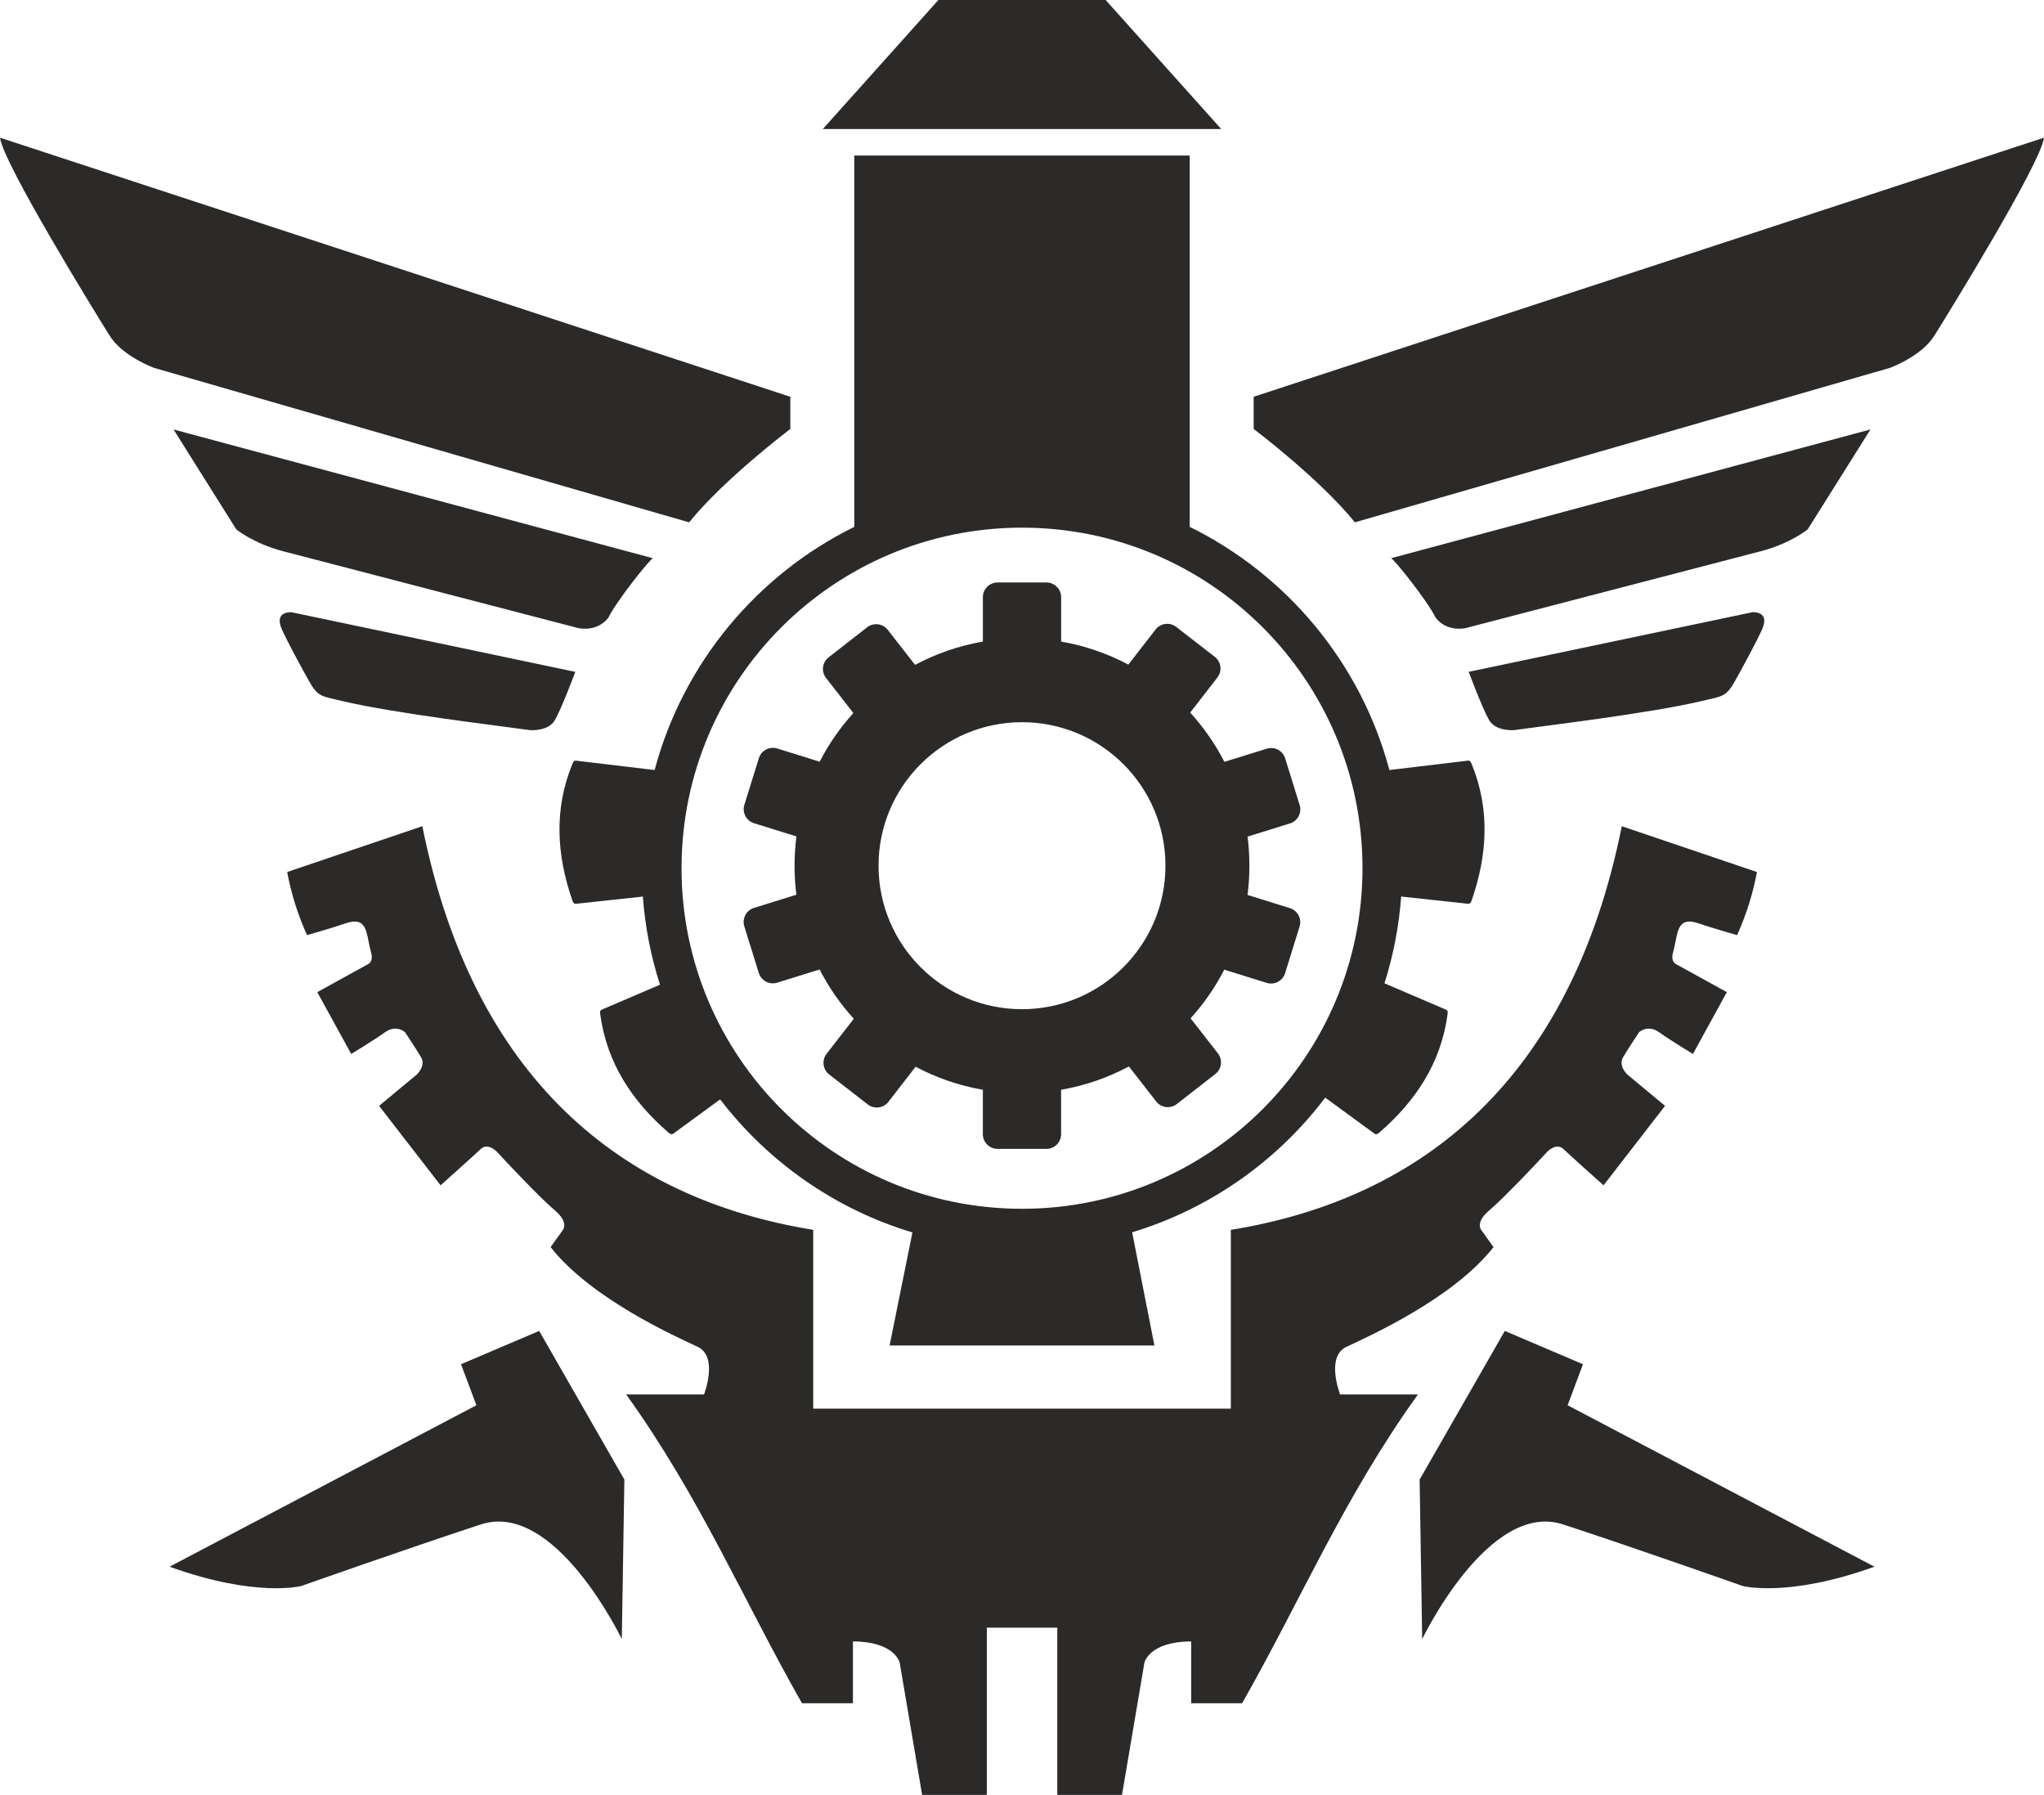 <?xml version="1.0" encoding="UTF-8"?>
<!DOCTYPE svg PUBLIC "-//W3C//DTD SVG 1.1//EN" "http://www.w3.org/Graphics/SVG/1.1/DTD/svg11.dtd">
<!-- Creator: CorelDRAW 2018 (64-Bit) -->
<svg xmlns="http://www.w3.org/2000/svg" xml:space="preserve" width="45.431mm" height="39.888mm" version="1.1" style="shape-rendering:geometricPrecision; text-rendering:geometricPrecision; image-rendering:optimizeQuality; fill-rule:evenodd; clip-rule:evenodd"
viewBox="0 0 1015.91 891.98"
 xmlns:xlink="http://www.w3.org/1999/xlink">
 <defs>
  <style type="text/css">
   <![CDATA[
    .fil0 {fill:#2B2A29}
   ]]>
  </style>
 </defs>
 <g id="Katman_x0020_1">
  <path class="fil0" d="M267.98 661.38l42.34 73.86 -1.27 79.28c0,0 -33.11,-69.09 -70.04,-56.99 -36.93,12.1 -89.15,30.56 -89.15,30.56 0,0 -22.29,6.05 -65.59,-9.55l152.5 -80.23 -7.64 -20.38 38.84 -16.55zm479.95 0l-42.34 73.86 1.27 79.28c0,0 33.11,-69.09 70.04,-56.99 36.93,12.1 89.15,30.56 89.15,30.56 0,0 22.29,6.05 65.59,-9.55l-152.5 -80.23 7.64 -20.38 -38.84 -16.55zm-747.93 -592.95l392.8 128.74 0 16c0,0 -32.79,24.75 -50.3,46.4l-265.84 -76.73c0,0 -15.92,-5.73 -22.29,-16.24 -6.6,-10.49 -52.91,-85.58 -54.36,-98.18zm324.56 208.99l-238.31 -64 31.2 49.67c0,0 8.6,7.01 23.24,10.83 14.65,3.82 146.77,38.21 146.77,38.21 0,0 9.24,2.23 14.96,-5.25 3.64,-7.76 21.01,-29.6 22.13,-29.45zm-38.62 56.45l-141.03 -29.63c0,0 -9,-0.76 -4.78,8.6 2.86,6.34 9.37,18.3 13.33,25.38 4.58,8.2 6.23,7.67 16.51,10.12 26.04,6.2 79.02,12.43 93.38,14.48 0,0 9.07,0.8 12.42,-4.94 3.34,-5.73 10.17,-24.02 10.17,-24.02zm729.97 -265.45l-392.8 128.74 0 16c0,0 32.79,24.75 50.3,46.4l265.85 -76.73c0,0 15.92,-5.73 22.29,-16.24 6.59,-10.49 52.91,-85.58 54.36,-98.18zm-324.56 208.99l238.31 -64 -31.2 49.67c0,0 -8.6,7.01 -23.24,10.83 -14.65,3.82 -146.77,38.21 -146.77,38.21 0,0 -9.23,2.23 -14.96,-5.25 -3.63,-7.76 -21.01,-29.6 -22.12,-29.45zm38.62 56.45l141.03 -29.63c0,0 9,-0.76 4.77,8.6 -2.86,6.34 -9.37,18.3 -13.32,25.38 -4.58,8.2 -6.23,7.67 -16.51,10.12 -26.04,6.2 -79.02,12.43 -93.38,14.48 0,0 -9.07,0.8 -12.42,-4.94 -3.34,-5.73 -10.17,-24.02 -10.17,-24.02zm-263.56 -333.88l83.1 0 57.47 64.15c-66.01,0 -132.02,0 -198.03,0l57.47 -64.15zm29.4 289.47l24.31 0c4.01,0 7.29,3.28 7.29,7.29l0 22.08c11.88,2.06 23.12,5.98 33.42,11.44l13.53 -17.45c2.46,-3.17 7.06,-3.75 10.23,-1.29l19.21 14.9c3.17,2.46 3.75,7.06 1.29,10.23l-13.54 17.46c6.69,7.34 12.42,15.57 17,24.48l21.08 -6.55c3.83,-1.19 7.93,0.97 9.12,4.8l7.21 23.22c1.19,3.83 -0.97,7.94 -4.8,9.13l-21.09 6.55c0.6,4.73 0.91,9.56 0.91,14.45 0,4.92 -0.32,9.77 -0.93,14.53l21.09 6.57c3.83,1.19 5.99,5.3 4.79,9.13l-7.22 23.21c-1.19,3.83 -5.3,5.99 -9.13,4.79l-21.08 -6.56c-4.53,8.79 -10.17,16.92 -16.75,24.18l13.59 17.42c2.47,3.16 1.9,7.77 -1.27,10.23l-19.17 14.95c-3.16,2.47 -7.77,1.9 -10.23,-1.27l-13.58 -17.41c-10.37,5.54 -21.71,9.51 -33.7,11.58l0 22.08c0,4.01 -3.28,7.29 -7.29,7.29l-24.31 0c-4.01,0 -7.29,-3.28 -7.29,-7.29l0 -22.08c-11.88,-2.06 -23.12,-5.98 -33.42,-11.44l-13.53 17.45c-2.46,3.17 -7.06,3.75 -10.23,1.29l-19.21 -14.9c-3.17,-2.46 -3.75,-7.06 -1.3,-10.23l13.54 -17.46c-6.69,-7.34 -12.42,-15.57 -17,-24.48l-21.08 6.55c-3.83,1.19 -7.94,-0.97 -9.13,-4.8l-7.21 -23.22c-1.19,-3.83 0.97,-7.94 4.8,-9.13l21.09 -6.55c-0.6,-4.73 -0.91,-9.56 -0.91,-14.45 0,-4.92 0.32,-9.77 0.93,-14.53l-21.09 -6.56c-3.83,-1.19 -5.99,-5.3 -4.79,-9.13l7.22 -23.21c1.19,-3.83 5.3,-5.99 9.13,-4.79l21.08 6.56c4.53,-8.79 10.17,-16.92 16.75,-24.18l-13.59 -17.43c-2.47,-3.16 -1.9,-7.77 1.27,-10.23l19.17 -14.95c3.16,-2.47 7.77,-1.9 10.24,1.27l13.58 17.41c10.38,-5.54 21.72,-9.5 33.7,-11.58l0 -22.08c0,-4.01 3.28,-7.29 7.29,-7.29zm12.15 69.43c39.38,0 71.3,31.92 71.3,71.31 0,39.38 -31.92,71.31 -71.3,71.31 -39.38,0 -71.31,-31.92 -71.31,-71.31 0,-39.38 31.93,-71.31 71.31,-71.31zm-0 -96.67c93.47,0 169.23,75.77 169.23,169.23 0,93.47 -75.77,169.24 -169.23,169.24 -93.47,0 -169.23,-75.77 -169.23,-169.24 0,-93.47 75.77,-169.23 169.23,-169.23zm-83.35 -184.92l166.7 0 0 184.52c48.38,23.82 85.09,67.73 99.25,120.84l39.17 -4.68c0.96,-0.11 1.39,0.86 1.75,1.75 9.19,22.55 7.79,45.1 0,67.65 -0.31,0.91 -0.79,1.86 -1.75,1.75l-33.32 -3.6c-1.1,14.92 -3.93,29.35 -8.3,43.11l30.7 13.15c0.89,0.38 0.77,1.44 0.64,2.39 -3.31,24.12 -15.8,42.95 -33.83,58.59 -0.72,0.63 -1.61,1.21 -2.39,0.64l-24.56 -17.95c-23.83,31.46 -57.28,55.22 -95.97,66.91l11.07 56.27 -131.63 0 11.35 -56.19c-38.44,-11.56 -71.73,-35.03 -95.57,-66.12l-23.36 17.08c-0.78,0.57 -1.66,-0.01 -2.39,-0.64 -18.02,-15.63 -30.51,-34.46 -33.83,-58.59 -0.13,-0.95 -0.24,-2.01 0.64,-2.39l29.05 -12.44c-4.49,-13.96 -7.41,-28.64 -8.52,-43.81l-33.32 3.6c-0.96,0.11 -1.44,-0.84 -1.75,-1.75 -7.79,-22.55 -9.19,-45.1 0,-67.65 0.36,-0.89 0.79,-1.86 1.75,-1.75l39.17 4.68c14.16,-53.11 50.87,-97.02 99.25,-120.84l0 -184.52zm-20.43 533.86l0 88.83 207.57 0 0 -88.83c95.19,-15.4 169.09,-74.89 194.32,-200.58l67.18 22.76c-1.96,10.45 -5.15,20.91 -9.87,31.36 0,0 -12.89,-3.66 -18.78,-5.73 -11.74,-4.13 -10.45,5.07 -13.05,14.33 -1.43,5.09 1.91,6.05 1.91,6.05l24.83 13.69 -16.87 30.72c0,0 -11.3,-6.84 -16.87,-10.83 -5.57,-3.98 -9.87,0 -9.87,0 0,0 -5.41,8.12 -7.96,12.42 -2.55,4.3 2.07,8.6 2.07,8.6l18.78 15.6 -30.57 39.48c0,0 -16.32,-14.56 -19.9,-17.99 -3.58,-3.42 -8.04,1.27 -8.04,1.27 -4.86,5.33 -21.97,23.4 -28.9,29.21 -6.93,5.81 -4.06,9.55 -4.06,9.55l6.21 8.67c-20.22,25.79 -62.57,44.6 -73.07,49.53 -10.51,4.94 -3.18,23.69 -3.18,23.69l38.68 0c-36.77,51.15 -58.26,102.3 -87.39,153.46l-25.31 0 0 -30.72c-20.85,0 -23.24,10.51 -23.24,10.51l-11.15 65.75 -32.16 0 0 -83.1 -35.02 0 0 83.1 -32.16 0 -11.15 -65.75c0,0 -2.39,-10.51 -23.24,-10.51l0 30.72 -25.31 0c-29.13,-51.15 -50.62,-102.3 -87.39,-153.46l38.68 0c0,0 7.33,-18.76 -3.18,-23.69 -10.51,-4.93 -52.86,-23.75 -73.07,-49.53l6.21 -8.67c0,0 2.86,-3.74 -4.06,-9.55 -6.93,-5.81 -24.04,-23.88 -28.89,-29.21 0,0 -4.46,-4.7 -8.04,-1.27 -3.58,3.42 -19.9,17.99 -19.9,17.99l-30.57 -39.48 18.78 -15.6c0,0 4.62,-4.3 2.07,-8.6 -2.55,-4.3 -7.96,-12.42 -7.96,-12.42 0,0 -4.3,-3.98 -9.87,0 -5.57,3.98 -16.87,10.83 -16.87,10.83l-16.87 -30.72 24.83 -13.69c0,0 3.34,-0.95 1.91,-6.05 -2.6,-9.26 -1.31,-18.45 -13.05,-14.33 -5.89,2.07 -18.78,5.73 -18.78,5.73 -4.72,-10.45 -7.91,-20.91 -9.87,-31.36l67.18 -22.76c25.23,125.69 99.13,185.18 194.32,200.58z"/>
 </g>
</svg>
